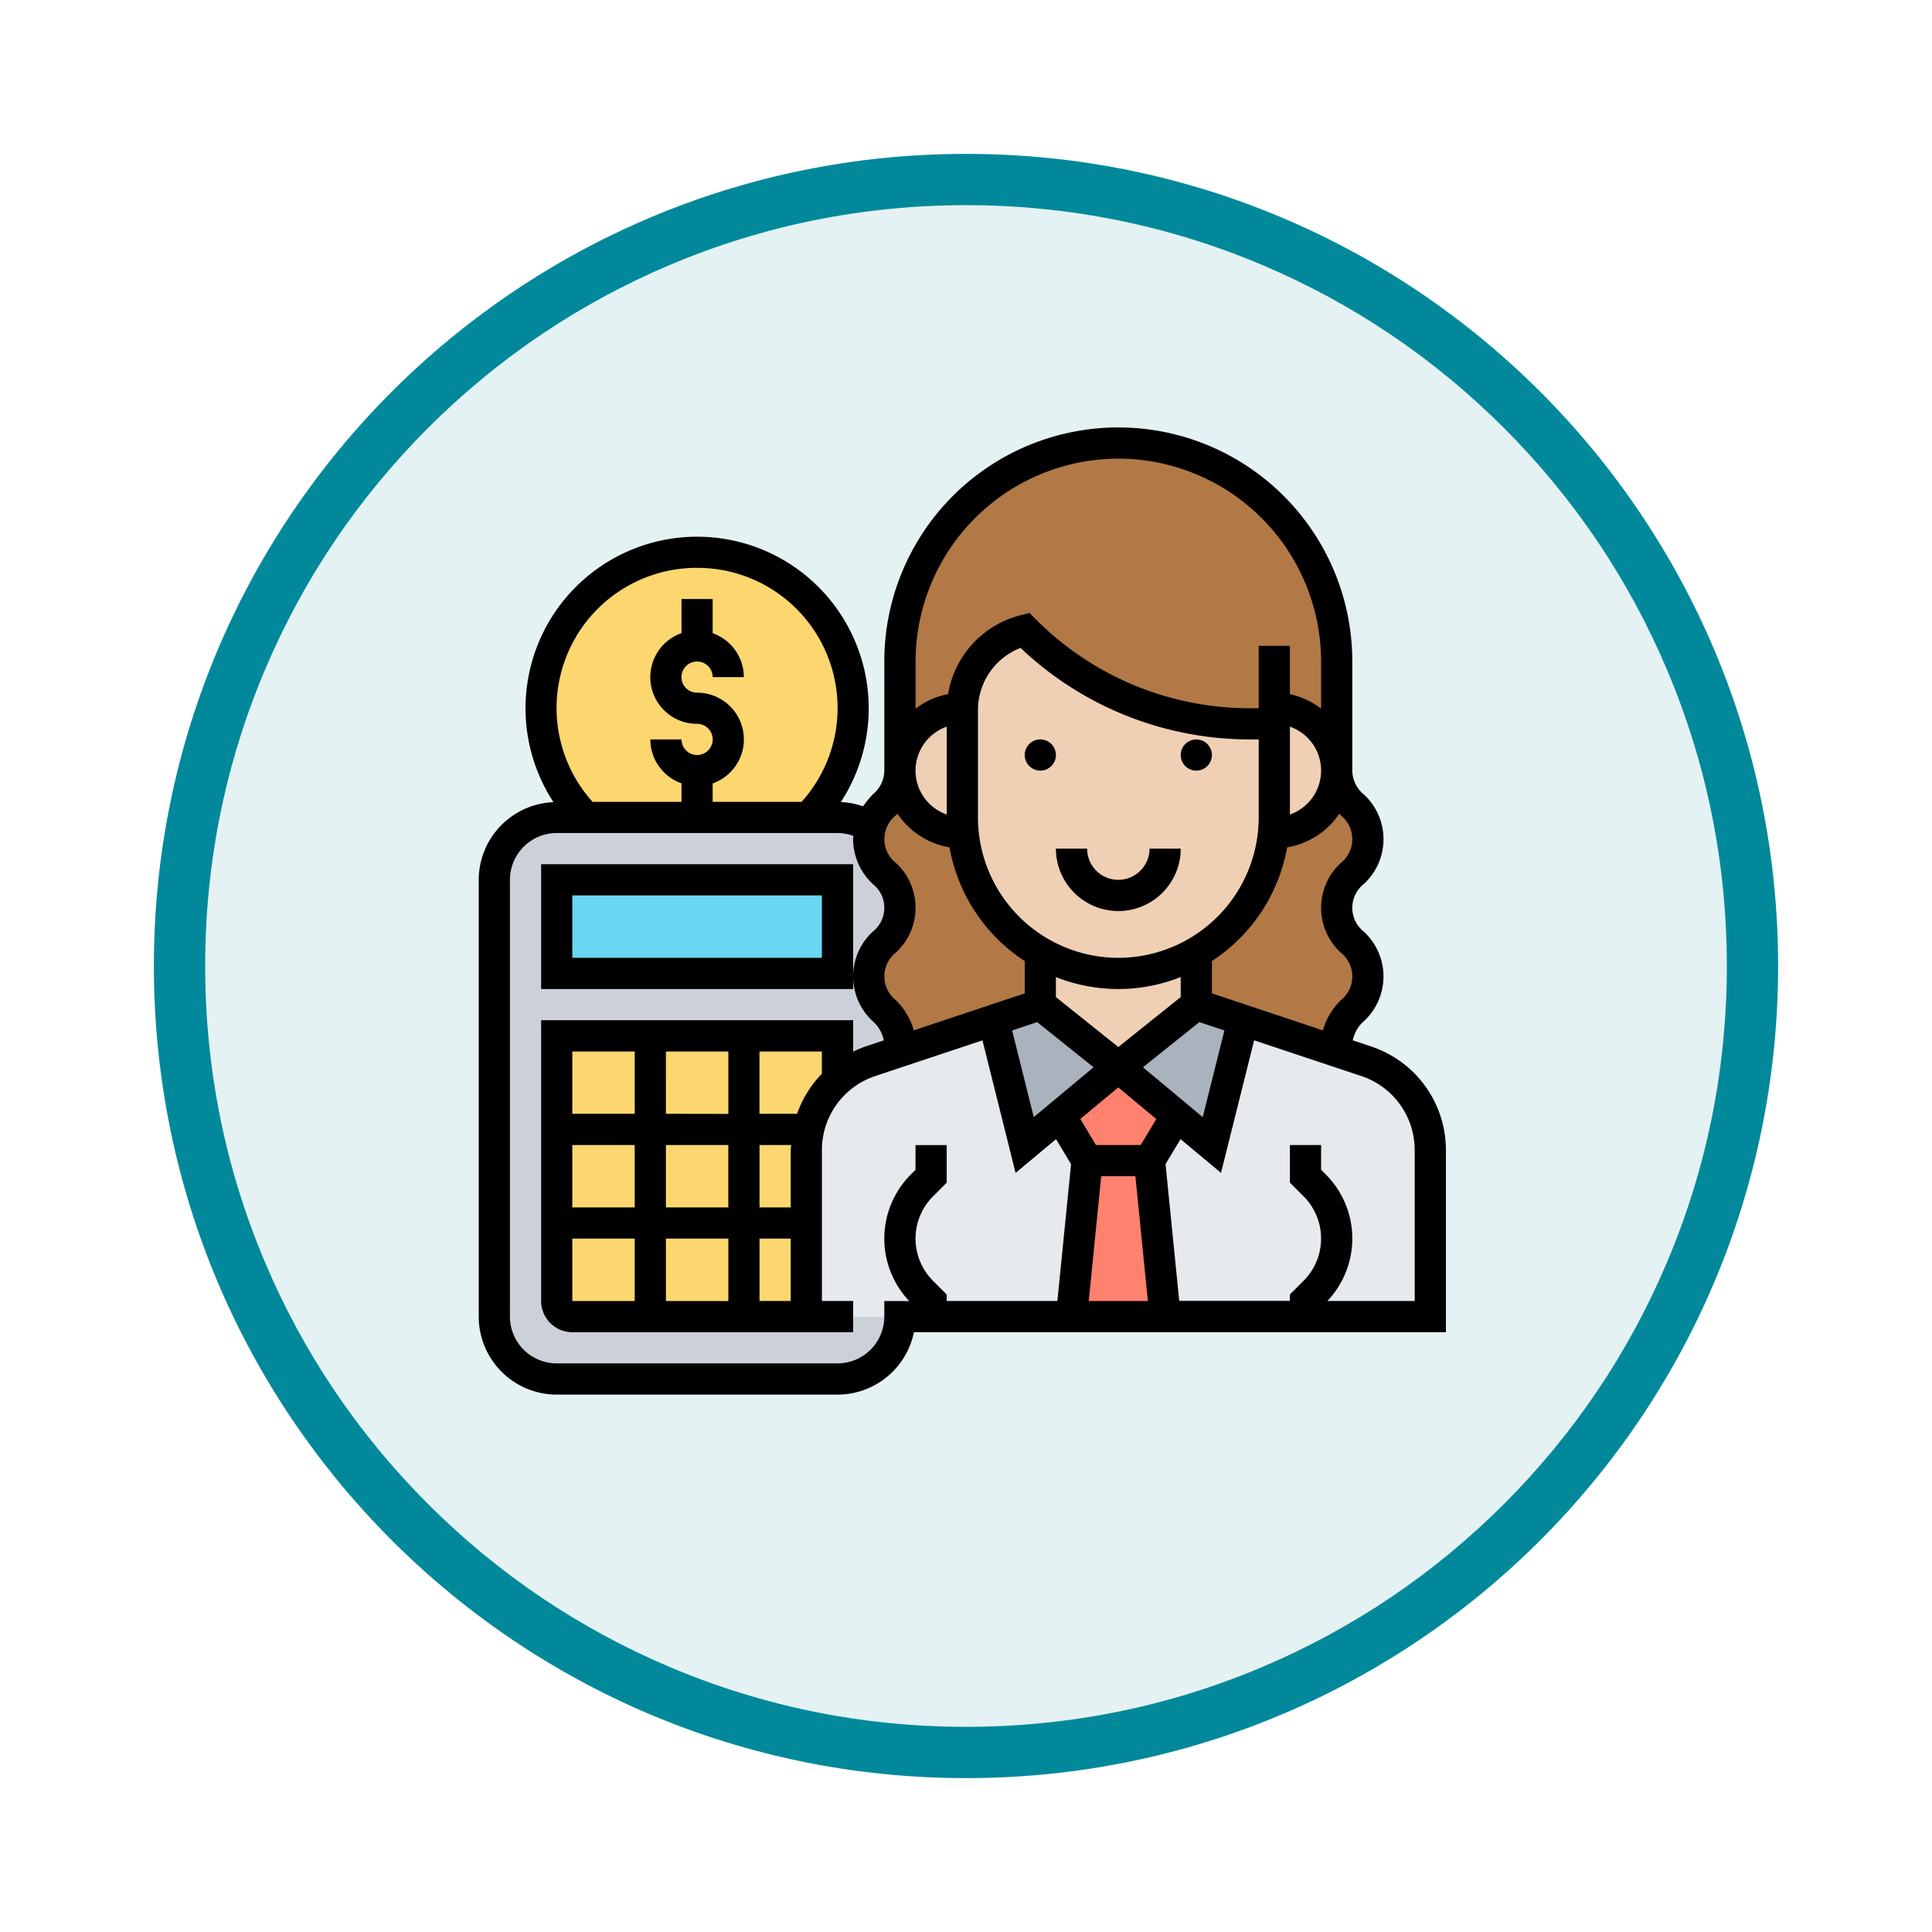 <svg xmlns="http://www.w3.org/2000/svg" xmlns:xlink="http://www.w3.org/1999/xlink" width="113" height="113" viewBox="0 0 113 113">
  <defs>
    <filter id="Trazado_982547" x="0" y="0" width="113" height="113" filterUnits="userSpaceOnUse">
      <feOffset dy="3" input="SourceAlpha"/>
      <feGaussianBlur stdDeviation="3" result="blur"/>
      <feFlood flood-opacity="0.161"/>
      <feComposite operator="in" in2="blur"/>
      <feComposite in="SourceGraphic"/>
    </filter>
  </defs>
  <g id="Grupo_1174066" data-name="Grupo 1174066" transform="translate(-199.701 -1025)">
    <g id="Grupo_1173569" data-name="Grupo 1173569" transform="translate(28 59)">
      <g id="Grupo_1168704" data-name="Grupo 1168704" transform="translate(0.214 -64.614)">
        <g id="Grupo_1168178" data-name="Grupo 1168178" transform="translate(180.487 1036.614)">
          <g id="Grupo_1166845" data-name="Grupo 1166845" transform="translate(0)">
            <g id="Grupo_1166720" data-name="Grupo 1166720">
              <g id="Grupo_1164305" data-name="Grupo 1164305">
                <g id="Grupo_1163948" data-name="Grupo 1163948">
                  <g id="Grupo_1158168" data-name="Grupo 1158168">
                    <g id="Grupo_1152576" data-name="Grupo 1152576">
                      <g id="Grupo_1148633" data-name="Grupo 1148633">
                        <g id="Grupo_1148525" data-name="Grupo 1148525">
                          <g transform="matrix(1, 0, 0, 1, -9, -6)" filter="url(#Trazado_982547)">
                            <g id="Trazado_982547-2" data-name="Trazado 982547" transform="translate(9 6)" fill="#e4f2f4">
                              <path d="M 47.5 93.5 C 41.289 93.5 35.265 92.284 29.595 89.886 C 24.118 87.569 19.198 84.252 14.973 80.027 C 10.748 75.802 7.431 70.882 5.114 65.405 C 2.716 59.735 1.5 53.711 1.5 47.5 C 1.5 41.289 2.716 35.265 5.114 29.595 C 7.431 24.118 10.748 19.198 14.973 14.973 C 19.198 10.748 24.118 7.431 29.595 5.114 C 35.265 2.716 41.289 1.5 47.5 1.5 C 53.711 1.5 59.735 2.716 65.405 5.114 C 70.882 7.431 75.802 10.748 80.027 14.973 C 84.252 19.198 87.569 24.118 89.886 29.595 C 92.284 35.265 93.5 41.289 93.5 47.5 C 93.5 53.711 92.284 59.735 89.886 65.405 C 87.569 70.882 84.252 75.802 80.027 80.027 C 75.802 84.252 70.882 87.569 65.405 89.886 C 59.735 92.284 53.711 93.5 47.5 93.5 Z" stroke="none"/>
                              <path d="M 47.5 3 C 41.491 3 35.664 4.176 30.18 6.496 C 24.881 8.737 20.122 11.946 16.034 16.034 C 11.946 20.122 8.737 24.881 6.496 30.18 C 4.176 35.664 3 41.491 3 47.5 C 3 53.509 4.176 59.336 6.496 64.82 C 8.737 70.119 11.946 74.878 16.034 78.966 C 20.122 83.054 24.881 86.263 30.18 88.504 C 35.664 90.824 41.491 92 47.5 92 C 53.509 92 59.336 90.824 64.82 88.504 C 70.119 86.263 74.878 83.054 78.966 78.966 C 83.054 74.878 86.263 70.119 88.504 64.82 C 90.824 59.336 92 53.509 92 47.5 C 92 41.491 90.824 35.664 88.504 30.18 C 86.263 24.881 83.054 20.122 78.966 16.034 C 74.878 11.946 70.119 8.737 64.82 6.496 C 59.336 4.176 53.509 3 47.5 3 M 47.5 0 C 73.734 0 95 21.266 95 47.5 C 95 73.734 73.734 95 47.5 95 C 21.266 95 0 73.734 0 47.5 C 0 21.266 21.266 0 47.5 0 Z" stroke="none" fill="#01899b"/>
                            </g>
                          </g>
                        </g>
                      </g>
                    </g>
                  </g>
                </g>
              </g>
            </g>
          </g>
        </g>
      </g>
    </g>
    <g id="accountant" transform="translate(227.701 1050.001)">
      <path id="Trazado_1027301" data-name="Trazado 1027301" d="M29.9,201.277c0,2,1.825,2,1.825,4.006S29.9,207.29,29.9,209.3s1.825,2.007,1.825,4.024c0,.128-.009.246-.018.365l-1.715.575a5.532,5.532,0,0,0-1.916,1.122v-2.609H11.65v15.511a.915.915,0,0,0,.912.912h19.16a3.649,3.649,0,0,1-3.65,3.65H11.65A3.649,3.649,0,0,1,8,229.2V203.649A3.649,3.649,0,0,1,11.65,200H28.073a3.645,3.645,0,0,1,1.925.548,2.479,2.479,0,0,0-.1.73Zm0,0" transform="translate(-7.087 -177.191)" fill="#ccd1d9"/>
      <path id="Trazado_1027302" data-name="Trazado 1027302" d="M40,312v15.511a.915.915,0,0,0,.912.912H54.6v-9.745a5.236,5.236,0,0,1,.137-1.2,5.357,5.357,0,0,1,1.688-2.865V312Zm0,0" transform="translate(-35.438 -276.417)" fill="#fcd770"/>
      <path id="Trazado_1027303" data-name="Trazado 1027303" d="M40,232H56.423v5.474H40Zm0,0" transform="translate(-35.438 -205.541)" fill="#69d6f4"/>
      <path id="Trazado_1027304" data-name="Trazado 1027304" d="M41.124,79.511H34.609a9.124,9.124,0,1,1,13.029,0Zm0,0" transform="translate(-28.35 -56.701)" fill="#fcd770"/>
      <path id="Trazado_1027305" data-name="Trazado 1027305" d="M353.124,321.335h-8.212L344,312.212l1.578-2.637,2.071,1.725,1.825-7.3,5.5,1.834,1.706.566a5.475,5.475,0,0,1,3.741,5.191v9.745Zm0,0" transform="translate(-304.767 -269.33)" fill="#e6e9ed"/>
      <path id="Trazado_1027306" data-name="Trazado 1027306" d="M175.3,321.335H168v-9.745a5.237,5.237,0,0,1,.137-1.2,5.357,5.357,0,0,1,1.688-2.865,5.532,5.532,0,0,1,1.916-1.122l1.715-.575L178.949,304l1.825,7.3,2.071-1.725,1.578,2.637-.912,9.124Zm0,0" transform="translate(-148.84 -269.33)" fill="#e6e9ed"/>
      <path id="Trazado_1027307" data-name="Trazado 1027307" d="M335.3,296.912l-1.825,7.3-2.071-1.725L328,299.65l4.562-3.65Zm0,0" transform="translate(-290.592 -262.242)" fill="#aab2bd"/>
      <path id="Trazado_1027308" data-name="Trazado 1027308" d="M271.3,299.65l-3.4,2.837-2.071,1.725-1.825-7.3,2.737-.912Zm0,0" transform="translate(-233.891 -262.242)" fill="#aab2bd"/>
      <path id="Trazado_1027309" data-name="Trazado 1027309" d="M304.967,330.838l-3.4-2.837-3.4,2.837,1.578,2.637-.912,9.124H304.3l-.912-9.124Zm0,0" transform="translate(-264.155 -290.593)" fill="#ff826e"/>
      <path id="Trazado_1027310" data-name="Trazado 1027310" d="M236.52,24.423A18.746,18.746,0,0,1,229.358,23a18.691,18.691,0,0,1-6.058-4.051,4.81,4.81,0,0,0-3.641,4.562h-.009A3.649,3.649,0,0,0,216,27.16V20.773a12.773,12.773,0,1,1,25.547,0V27.16a3.644,3.644,0,0,0-3.65-3.65v.912Zm0,0" transform="translate(-191.365 -7.088)" fill="#b27946"/>
      <path id="Trazado_1027311" data-name="Trazado 1027311" d="M376.211,176c0,2.007,1.825,2.007,1.825,4.014s-1.825,2-1.825,4.006,1.825,2.007,1.825,4.014-1.825,2.007-1.825,4.024a2.482,2.482,0,0,0,.027.374l-5.5-1.834L368,189.686v-3.047a9.12,9.12,0,0,0,4.517-6.989h.045A3.649,3.649,0,0,0,376.211,176Zm0,0" transform="translate(-326.03 -155.928)" fill="#b27946"/>
      <path id="Trazado_1027312" data-name="Trazado 1027312" d="M210.036,186.638v3.047l-2.737.912-5.493,1.825c.009-.118.018-.237.018-.365,0-2.016-1.825-2.016-1.825-4.024s1.825-2.007,1.825-4.014S200,182.012,200,180.014a2.479,2.479,0,0,1,.1-.73c.374-1.314,1.725-1.56,1.725-3.285a3.644,3.644,0,0,0,3.65,3.65h.045a9.141,9.141,0,0,0,4.517,6.989Zm0,0" transform="translate(-177.19 -155.928)" fill="#b27946"/>
      <g id="Grupo_1174065" data-name="Grupo 1174065" transform="translate(24.635 11.861)">
        <path id="Trazado_1027313" data-name="Trazado 1027313" d="M297.124,269.281v3.047l-4.562,3.65L288,272.328v-3.047a9.123,9.123,0,0,0,9.124,0Zm0,0" transform="translate(-279.788 -250.431)" fill="#f0d0b4"/>
        <path id="Trazado_1027314" data-name="Trazado 1027314" d="M410.23,145.067a3.652,3.652,0,0,1-2.582,6.232H407.6c.027-.3.046-.6.046-.912V144A3.673,3.673,0,0,1,410.23,145.067Zm0,0" transform="translate(-385.75 -139.438)" fill="#f0d0b4"/>
        <path id="Trazado_1027315" data-name="Trazado 1027315" d="M257.708,108.051a18.747,18.747,0,0,0,7.162,1.423h1.378v5.474c0,.31-.018.611-.045.912a9.125,9.125,0,0,1-18.157,0c-.027-.3-.045-.6-.045-.912v-6.277a.455.455,0,0,1,.009-.11A4.81,4.81,0,0,1,251.649,104,18.69,18.69,0,0,0,257.708,108.051Zm0,0" transform="translate(-244.35 -104)" fill="#f0d0b4"/>
        <path id="Trazado_1027316" data-name="Trazado 1027316" d="M219.65,144.11v6.277c0,.31.018.611.045.912h-.045a3.65,3.65,0,1,1,0-7.3h.009A.455.455,0,0,0,219.65,144.11Zm0,0" transform="translate(-216 -139.438)" fill="#f0d0b4"/>
      </g>
      <path id="Trazado_1027317" data-name="Trazado 1027317" d="M281.825,160.912a.912.912,0,1,1-.912-.912A.912.912,0,0,1,281.825,160.912Zm0,0" transform="translate(-248.066 -141.753)"/>
      <path id="Trazado_1027318" data-name="Trazado 1027318" d="M361.825,160.912a.912.912,0,1,1-.912-.912A.912.912,0,0,1,361.825,160.912Zm0,0" transform="translate(-318.942 -141.753)"/>
      <path id="Trazado_1027319" data-name="Trazado 1027319" d="M299.65,217.825A1.827,1.827,0,0,1,297.825,216H296a3.65,3.65,0,1,0,7.3,0h-1.825A1.827,1.827,0,0,1,299.65,217.825Zm0,0" transform="translate(-262.241 -191.366)"/>
      <path id="Trazado_1027320" data-name="Trazado 1027320" d="M52.2,36.208l-1.077-.36a2.014,2.014,0,0,1,.645-1.117,3.564,3.564,0,0,0,0-5.243,1.775,1.775,0,0,1,0-2.785,3.558,3.558,0,0,0,0-5.24,1.817,1.817,0,0,1-.674-1.391V13.685a13.686,13.686,0,1,0-27.372,0v6.387a1.817,1.817,0,0,1-.674,1.391,6.249,6.249,0,0,0-.569.695,4.547,4.547,0,0,0-1.3-.248,10.036,10.036,0,1,0-16.807.006A4.558,4.558,0,0,0,0,26.459V52.006a4.567,4.567,0,0,0,4.562,4.562H20.985a4.569,4.569,0,0,0,4.47-3.65H56.569V42.265A6.377,6.377,0,0,0,52.2,36.208ZM50.42,22.692a1.773,1.773,0,0,1,0,2.783,3.561,3.561,0,0,0,0,5.242,1.776,1.776,0,0,1,0,2.788,3.951,3.951,0,0,0-1.046,1.76L42.883,33.1V31.21a10.047,10.047,0,0,0,4.4-6.652,4.563,4.563,0,0,0,3.049-1.966c.029.033.06.068.09.1ZM37.408,31.021A8.221,8.221,0,0,1,29.2,22.809V16.535a3.9,3.9,0,0,1,2.491-3.641A19.467,19.467,0,0,0,45.15,18.247h.47v4.562a8.221,8.221,0,0,1-8.212,8.212Zm0,1.825a9.965,9.965,0,0,0,3.65-.7v1.171l-3.65,2.921-3.65-2.921V32.148A9.965,9.965,0,0,0,37.408,32.846Zm-4.745,1.935,3.3,2.641-3.5,2.916L31.2,35.269Zm3.745,9.013h2l.73,7.3H35.679Zm2.308-1.825H36.1l-.914-1.523L37.408,38.6l2.222,1.852Zm.134-4.547,3.3-2.641,1.464.488-1.268,5.069ZM47.445,17.5a2.721,2.721,0,0,1,0,5.138ZM37.408,1.824A11.875,11.875,0,0,1,49.269,13.685v2.761a4.517,4.517,0,0,0-1.825-.843v-2.83H45.62v3.65h-.47a17.657,17.657,0,0,1-12.571-5.207l-.365-.365-.5.126a5.72,5.72,0,0,0-4.262,4.619,4.514,4.514,0,0,0-1.9.851V13.685A11.875,11.875,0,0,1,37.408,1.824ZM25.547,20.072A2.733,2.733,0,0,1,27.372,17.5V22.64a2.731,2.731,0,0,1-1.825-2.568ZM24.4,22.692l.091-.1a4.59,4.59,0,0,0,3.045,1.966,10.045,10.045,0,0,0,4.4,6.655V33.1l-6.49,2.163A3.947,3.947,0,0,0,24.4,33.5a1.778,1.778,0,0,1,0-2.788,3.56,3.56,0,0,0,0-5.241,1.774,1.774,0,0,1,0-2.784ZM12.774,8.211A8.2,8.2,0,0,1,18.882,21.9h-5.2v-1.08a2.73,2.73,0,0,0-.912-5.306.912.912,0,1,1,.912-.912h1.825a2.733,2.733,0,0,0-1.825-2.569V10.036H11.861v1.993a2.73,2.73,0,0,0,.912,5.306.912.912,0,1,1-.912.912H10.036a2.733,2.733,0,0,0,1.825,2.569V21.9h-5.2A8.2,8.2,0,0,1,12.774,8.211ZM23.722,51.093v.912a2.741,2.741,0,0,1-2.737,2.737H4.562a2.741,2.741,0,0,1-2.737-2.737V26.459a2.741,2.741,0,0,1,2.737-2.737H20.985a2.731,2.731,0,0,1,.924.167c0,.065-.012.126-.012.194a3.6,3.6,0,0,0,1.151,2.62,1.775,1.775,0,0,1,0,2.785,3.564,3.564,0,0,0,0,5.243,2.019,2.019,0,0,1,.645,1.117l-1.077.36a6.353,6.353,0,0,0-.717.3V34.67H3.65V51.093a1.827,1.827,0,0,0,1.825,1.825H21.9V51.093H20.073V42.265a4.556,4.556,0,0,1,3.119-4.328l6.271-2.09L31.4,43.6l2.367-1.972.878,1.463-.8,8H27.372v-.378l-.8-.8a3.493,3.493,0,0,1,0-4.94l.8-.8v-2.2H25.547v1.447l-.267.267a5.307,5.307,0,0,0-.1,7.41Zm-5.474,0H16.423v-3.65h1.825Zm-7.3-10.949V36.5H14.6v3.65Zm3.65,1.825v3.65h-3.65v-3.65ZM9.124,40.145H5.474V36.5h3.65Zm-3.65,1.825h3.65v3.65H5.474Zm0,5.474h3.65v3.65H5.474Zm5.474,0H14.6v3.65h-3.65Zm7.3-5.179v3.354H16.423v-3.65h1.848c0,.1-.024.2-.024.3Zm.372-2.121h-2.2V36.5h3.65v1.3A6.365,6.365,0,0,0,18.62,40.145ZM54.744,51.093H49.636a5.307,5.307,0,0,0-.1-7.41l-.267-.267V41.969H47.445v2.2l.8.8a3.493,3.493,0,0,1,0,4.94l-.8.8v.378H40.971l-.8-8,.878-1.463L43.415,43.6l1.938-7.754,6.271,2.09a4.559,4.559,0,0,1,3.119,4.329Zm0,0"/>
      <path id="Trazado_1027321" data-name="Trazado 1027321" d="M32,224v7.3H50.248V224Zm16.423,5.474h-14.6v-3.65h14.6Zm0,0" transform="translate(-28.35 -198.454)"/>
    </g>
  </g>
</svg>
